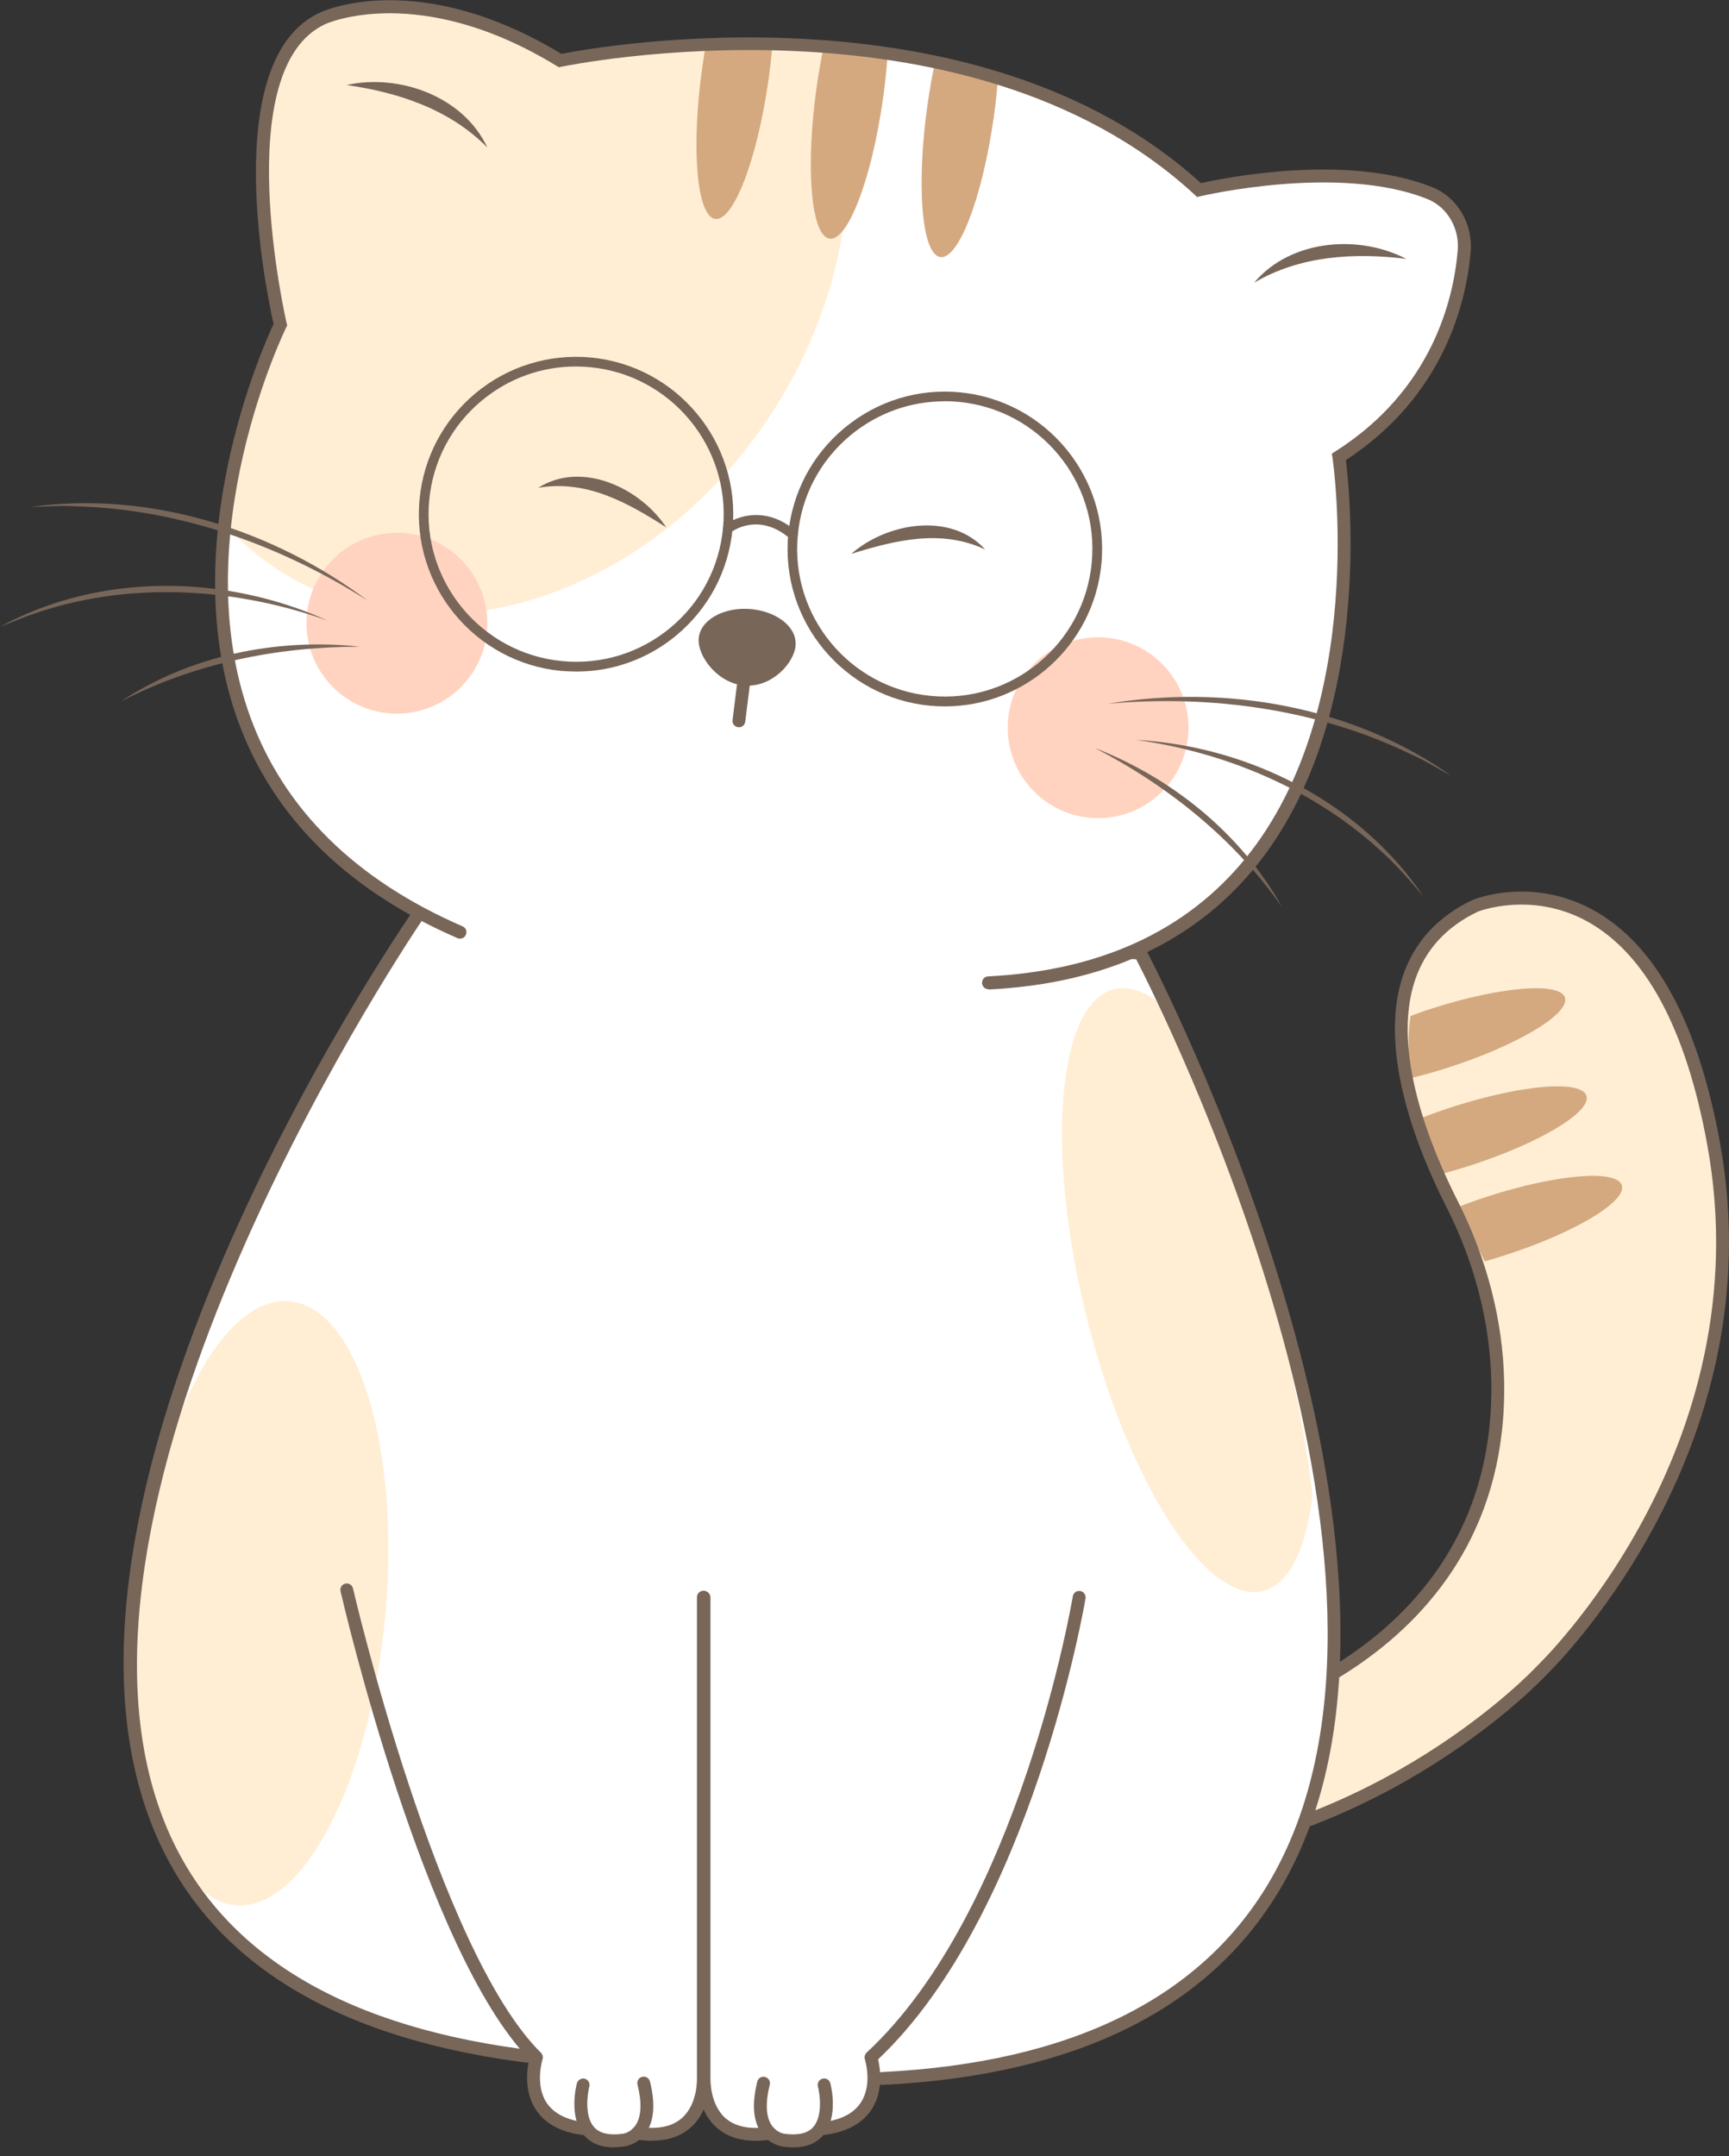 <svg width="73" height="91" viewBox="0 0 73 91" fill="none" xmlns="http://www.w3.org/2000/svg">
<rect x="0" y="0" width="73" height="91" fill="#333333" stroke="none"/>
<g id="Layer_1" clip-path="url(#clip0_1864_5053)">
<path id="Vector" d="M51.252 72.721C51.252 72.721 63.467 70.223 63.238 58.293C63.188 55.689 62.489 53.13 61.31 50.805C59.656 47.547 57.013 40.736 62.305 38.221C62.305 38.221 69.966 35.109 72.357 48.274C74.749 61.439 65.054 70.536 65.054 70.536C65.054 70.536 58.511 77.638 47.955 78.454" fill="#FFEED4"/>
<path id="Vector_2" d="M62.69 53.23C62.959 53.158 63.232 53.074 63.506 52.985C66.423 52.051 68.653 50.733 68.48 50.04C68.306 49.347 65.803 49.537 62.88 50.47C62.428 50.615 61.998 50.766 61.59 50.928C61.947 51.755 62.322 52.526 62.69 53.236V53.23Z" fill="#D4A980"/>
<path id="Vector_3" d="M60.539 49.626C61.014 49.509 61.506 49.369 62.014 49.207C64.931 48.274 67.161 46.955 66.987 46.262C66.814 45.569 64.311 45.76 61.388 46.693C60.824 46.871 60.293 47.067 59.79 47.268C60.014 48.084 60.265 48.872 60.539 49.626Z" fill="#D4A980"/>
<path id="Vector_4" d="M66.082 42.122C65.909 41.429 63.406 41.619 60.483 42.552C60.159 42.653 59.857 42.764 59.556 42.876C59.455 43.496 59.45 44.145 59.505 44.798C59.544 45.028 59.578 45.257 59.623 45.486C60.098 45.368 60.595 45.229 61.103 45.067C64.02 44.133 66.25 42.815 66.077 42.122H66.082Z" fill="#D4A980"/>
<path id="Vector_5" d="M47.955 78.727C47.815 78.727 47.698 78.621 47.687 78.476C47.676 78.325 47.787 78.197 47.938 78.185C58.254 77.386 64.791 70.418 64.853 70.351C64.965 70.245 74.425 61.187 72.084 48.324C71.195 43.429 69.485 40.249 67.015 38.886C64.663 37.59 62.422 38.461 62.4 38.472C61.081 39.098 60.187 40.065 59.751 41.344C58.717 44.368 60.433 48.491 61.545 50.682C62.774 53.107 63.456 55.733 63.506 58.287C63.741 70.301 51.431 72.961 51.302 72.983C51.157 73.011 51.012 72.916 50.984 72.771C50.956 72.626 51.051 72.48 51.196 72.452C51.319 72.43 63.188 69.854 62.964 58.298C62.914 55.828 62.26 53.28 61.064 50.928C59.913 48.665 58.142 44.379 59.237 41.166C59.723 39.746 60.712 38.673 62.182 37.975C62.294 37.93 64.685 36.986 67.267 38.405C69.899 39.853 71.698 43.155 72.62 48.229C75.011 61.388 65.333 70.647 65.238 70.737C65.188 70.793 58.511 77.917 47.977 78.733C47.972 78.733 47.961 78.733 47.955 78.733V78.727Z" fill="#786659"/>
<path id="Vector_6" d="M22.648 86.825C-12.819 82.019 17.719 38.518 17.719 38.518L48.151 40.222C48.151 40.222 72.737 84.97 37.255 87.719" fill="white"/>
<path id="Vector_7" d="M16.272 68.126C16.903 61.087 15.092 55.172 12.227 54.916C9.362 54.659 6.529 60.157 5.898 67.196C5.267 74.235 7.078 80.15 9.943 80.406C12.808 80.663 15.641 75.165 16.272 68.126Z" fill="#FFEED4"/>
<path id="Vector_8" d="M53.325 67.143C54.448 66.864 55.152 65.344 55.415 63.092C54.437 54.733 51.095 46.541 49.307 42.618C48.514 41.903 47.737 41.573 47.039 41.746C44.653 42.339 44.122 48.502 45.86 55.515C47.597 62.528 50.939 67.736 53.331 67.143H53.325Z" fill="#FFEED4"/>
<path id="Vector_9" d="M37.249 87.987C37.104 87.987 36.986 87.875 36.975 87.73C36.969 87.579 37.081 87.451 37.232 87.445C45.29 87.048 50.839 84.277 53.711 79.214C61.014 66.351 49.011 42.502 47.972 40.485L17.848 38.797C16.551 40.725 1.14 64.099 7.181 77.448C9.494 82.561 14.707 85.624 22.67 86.551C22.821 86.568 22.927 86.702 22.91 86.853C22.894 87.004 22.759 87.11 22.609 87.093C14.439 86.138 9.086 82.969 6.689 77.672C0.291 63.529 16.786 39.378 17.49 38.361L17.58 38.238L48.319 39.959L48.391 40.093C48.525 40.35 61.931 65.848 54.191 79.477C51.219 84.718 45.525 87.579 37.266 87.987H37.255H37.249Z" fill="#786659"/>
<path id="Vector_10" d="M22.799 86.221C22.726 86.249 22.53 87.919 22.53 87.919L23.05 89.138L24.084 89.719L24.732 89.825L25.682 90.356L27.096 90.048L28.509 89.886L29.409 89.138L29.694 87.506V86.869L22.799 86.226V86.221Z" fill="white"/>
<path id="Vector_11" d="M36.735 86.221C36.807 86.249 37.003 87.919 37.003 87.919L36.483 89.138L35.45 89.719L34.801 89.825L33.851 90.356L32.438 90.048L31.024 89.886L30.124 89.138L29.839 87.506V86.869L36.735 86.226V86.221Z" fill="white"/>
<path id="Vector_12" d="M24.62 90.099C24.62 90.099 24.598 90.099 24.587 90.099C23.654 89.976 22.983 89.607 22.603 88.998C22.111 88.216 22.256 87.277 22.346 86.903C17.926 82.349 14.523 67.776 14.378 67.155C14.344 67.01 14.434 66.865 14.579 66.831C14.724 66.798 14.869 66.887 14.903 67.032C14.936 67.183 18.474 82.321 22.838 86.629C22.91 86.702 22.938 86.808 22.905 86.909C22.905 86.92 22.581 87.948 23.061 88.713C23.352 89.172 23.888 89.457 24.654 89.563C24.805 89.585 24.905 89.719 24.888 89.87C24.872 90.01 24.754 90.105 24.62 90.105V90.099Z" fill="#786659"/>
<path id="Vector_13" d="M25.928 90.624C25.386 90.624 24.961 90.457 24.671 90.127C23.983 89.35 24.341 87.976 24.358 87.92C24.397 87.775 24.548 87.691 24.687 87.724C24.833 87.763 24.916 87.914 24.883 88.054C24.799 88.372 24.671 89.3 25.078 89.764C25.313 90.032 25.721 90.127 26.291 90.049C26.313 90.049 26.621 90.004 26.833 89.691C27.079 89.334 27.107 88.741 26.917 87.976C26.878 87.83 26.967 87.685 27.112 87.646C27.258 87.612 27.403 87.696 27.442 87.842C27.677 88.78 27.621 89.512 27.269 90.01C26.911 90.524 26.375 90.58 26.352 90.585C26.202 90.608 26.062 90.619 25.928 90.619V90.624Z" fill="#786659"/>
<path id="Vector_14" d="M27.526 90.345C27.319 90.345 27.101 90.328 26.866 90.289C26.716 90.267 26.615 90.127 26.637 89.982C26.66 89.831 26.799 89.73 26.95 89.752C27.761 89.881 28.386 89.752 28.805 89.373C29.47 88.775 29.426 87.707 29.426 87.696V67.407C29.426 67.256 29.549 67.133 29.7 67.133C29.85 67.133 29.973 67.256 29.973 67.407V87.679C29.973 87.719 30.035 88.993 29.18 89.769C28.761 90.149 28.213 90.339 27.531 90.339L27.526 90.345Z" fill="#786659"/>
<path id="Vector_15" d="M34.801 90.099C34.667 90.099 34.55 89.999 34.533 89.864C34.511 89.714 34.617 89.579 34.768 89.557C35.533 89.457 36.07 89.171 36.36 88.708C36.846 87.937 36.517 86.92 36.517 86.908C36.483 86.808 36.517 86.696 36.589 86.624C43.043 80.65 45.273 67.502 45.295 67.368C45.318 67.222 45.457 67.116 45.608 67.144C45.754 67.166 45.854 67.306 45.832 67.457C45.809 67.591 43.574 80.762 37.075 86.908C37.165 87.288 37.305 88.216 36.818 88.993C36.438 89.596 35.768 89.971 34.835 90.094C34.824 90.094 34.812 90.094 34.801 90.094V90.099Z" fill="#786659"/>
<path id="Vector_16" d="M33.488 90.624C33.354 90.624 33.209 90.613 33.058 90.591C33.047 90.591 32.51 90.529 32.147 90.015C31.795 89.518 31.739 88.786 31.974 87.847C32.007 87.702 32.158 87.613 32.303 87.652C32.449 87.691 32.538 87.836 32.499 87.981C32.309 88.753 32.337 89.345 32.589 89.703C32.806 90.01 33.114 90.049 33.119 90.049C33.695 90.127 34.103 90.032 34.337 89.764C34.745 89.3 34.617 88.373 34.533 88.054C34.494 87.909 34.583 87.758 34.729 87.724C34.874 87.685 35.025 87.775 35.058 87.92C35.075 87.976 35.427 89.35 34.745 90.127C34.455 90.457 34.03 90.624 33.488 90.624Z" fill="#786659"/>
<path id="Vector_17" d="M31.89 90.344C31.214 90.344 30.661 90.154 30.241 89.774C29.381 88.998 29.442 87.724 29.448 87.673V67.417C29.448 67.266 29.571 67.144 29.722 67.144C29.873 67.144 29.996 67.266 29.996 67.417V87.69C29.996 87.69 29.951 88.78 30.616 89.378C31.035 89.752 31.661 89.881 32.471 89.758C32.622 89.735 32.756 89.836 32.784 89.987C32.806 90.132 32.706 90.272 32.555 90.294C32.326 90.328 32.102 90.35 31.895 90.35L31.89 90.344Z" fill="#786659"/>
<path id="Vector_18" d="M41.736 41.361C59.371 41.373 56.533 19.155 56.533 19.155C60.684 16.518 61.634 12.646 61.824 10.477C61.914 9.438 61.361 8.421 60.388 8.03C56.538 6.476 50.626 7.896 50.626 7.896C40.702 -1.24 23.648 2.436 23.648 2.436C17.63 -1.24 13.618 0.654 13.618 0.654C9.27 2.66 11.835 13.584 11.835 13.584C11.835 13.584 2.693 31.974 19.412 39.221" fill="white"/>
<path id="Vector_19" d="M23.748 2.554C17.73 -1.123 13.718 0.771 13.718 0.771C9.371 2.777 11.936 13.701 11.936 13.701C11.936 13.701 10.081 17.451 9.572 22.223C10.237 22.938 10.991 23.575 11.841 24.112C18.345 28.235 27.688 25.157 32.711 17.238C35.874 12.249 36.562 6.527 35.008 1.945C28.805 1.464 23.748 2.548 23.748 2.548V2.554Z" fill="#FFEED4"/>
<path id="Vector_20" d="M29.806 1.866C29.75 2.173 29.7 2.486 29.655 2.81C29.174 6.208 29.409 9.086 30.18 9.236C30.951 9.387 31.968 6.755 32.449 3.358C32.522 2.833 32.577 2.324 32.622 1.832C31.633 1.81 30.689 1.821 29.811 1.866H29.806Z" fill="#D4A980"/>
<path id="Vector_21" d="M34.779 1.956C34.667 2.492 34.567 3.057 34.483 3.643C34.002 7.041 34.237 9.919 35.008 10.069C35.779 10.22 36.796 7.588 37.277 4.191C37.372 3.537 37.433 2.9 37.478 2.302C36.562 2.146 35.662 2.028 34.785 1.95L34.779 1.956Z" fill="#D4A980"/>
<path id="Vector_22" d="M42.116 3.526C41.233 3.202 40.344 2.94 39.456 2.722C39.344 3.258 39.244 3.828 39.16 4.42C38.679 7.818 38.914 10.696 39.685 10.846C40.456 10.997 41.473 8.365 41.954 4.968C42.026 4.471 42.077 3.99 42.116 3.526Z" fill="#D4A980"/>
<path id="Vector_23" d="M41.736 41.747C41.591 41.747 41.473 41.635 41.462 41.49C41.456 41.339 41.568 41.21 41.719 41.205C46.424 40.97 50.079 39.294 52.576 36.237C57.795 29.845 56.276 19.418 56.259 19.317L56.231 19.144L56.382 19.049C60.467 16.456 61.372 12.628 61.545 10.578C61.629 9.633 61.103 8.739 60.276 8.404C56.549 6.901 50.738 8.27 50.682 8.281L50.542 8.315L50.436 8.214C40.741 -0.721 23.877 2.783 23.704 2.816L23.598 2.838L23.503 2.783C17.702 -0.766 13.774 0.994 13.735 1.017C9.634 2.911 12.075 13.534 12.103 13.64L12.126 13.735L12.081 13.824C12.036 13.914 7.778 22.642 10.572 30.269C11.997 34.164 15.009 37.131 19.53 39.093C19.669 39.154 19.731 39.31 19.669 39.45C19.608 39.59 19.451 39.651 19.312 39.59C14.652 37.567 11.539 34.494 10.058 30.454C7.343 23.022 11.103 14.629 11.55 13.673C11.288 12.522 9.175 2.526 13.506 0.531C13.674 0.452 17.68 -1.364 23.704 2.274C25.173 1.984 41.194 -0.905 50.704 7.728C51.654 7.516 56.89 6.454 60.489 7.907C61.534 8.331 62.193 9.449 62.093 10.628C61.908 12.751 60.98 16.702 56.823 19.418C57.002 20.837 57.991 30.471 53.001 36.589C50.403 39.774 46.614 41.518 41.747 41.758H41.736V41.747Z" fill="#786659"/>
<path id="Vector_24" d="M35.941 23.374C37.439 22.061 40.138 21.585 41.596 23.189C39.746 22.323 37.83 22.787 35.941 23.374Z" fill="#786659"/>
<path id="Vector_25" d="M52.951 11.93C54.476 10.114 57.343 9.873 59.371 10.924C57.175 10.656 54.901 10.784 52.951 11.93Z" fill="#786659"/>
<path id="Vector_26" d="M20.575 6.225C18.982 4.61 16.825 3.901 14.635 3.588C16.87 3.096 19.574 4.074 20.575 6.225Z" fill="#786659"/>
<path id="Vector_27" d="M33.594 27.207C33.55 27.973 32.6 29.001 31.465 28.934C30.337 28.867 29.454 27.727 29.498 26.962C29.543 26.196 30.499 25.626 31.627 25.699C32.756 25.771 33.639 26.442 33.589 27.207H33.594Z" fill="#786659"/>
<path id="Vector_28" d="M31.197 30.689C31.197 30.689 31.175 30.689 31.164 30.689C31.013 30.672 30.907 30.532 30.929 30.387L31.281 27.571C31.298 27.42 31.432 27.314 31.583 27.336C31.734 27.353 31.84 27.492 31.817 27.638L31.465 30.454C31.449 30.594 31.331 30.694 31.197 30.694V30.689Z" fill="#786659"/>
<path id="Vector_29" d="M16.758 30.118C18.866 30.118 20.574 28.41 20.574 26.302C20.574 24.194 18.866 22.485 16.758 22.485C14.65 22.485 12.941 24.194 12.941 26.302C12.941 28.41 14.65 30.118 16.758 30.118Z" fill="#FFD3C0"/>
<path id="Vector_30" d="M46.363 34.528C48.471 34.528 50.179 32.819 50.179 30.711C50.179 28.603 48.471 26.895 46.363 26.895C44.255 26.895 42.546 28.603 42.546 30.711C42.546 32.819 44.255 34.528 46.363 34.528Z" fill="#FFD3C0"/>
<path id="Vector_31" d="M28.129 22.256C26.464 21.189 24.738 20.239 22.726 20.586C24.559 19.423 27.034 20.591 28.129 22.256Z" fill="#786659"/>
<path id="Vector_32" d="M15.568 25.375C11.88 23.022 7.577 21.474 3.179 21.368C2.626 21.323 1.85 21.385 1.291 21.396C6.314 20.692 11.544 22.352 15.562 25.375H15.568Z" fill="#786659"/>
<path id="Vector_33" d="M13.819 26.185C9.673 24.71 4.962 24.497 0.827 26.123L0 26.453C4.202 24.157 9.494 24.229 13.819 26.185Z" fill="#786659"/>
<path id="Vector_34" d="M15.188 27.291C11.701 27.291 8.197 27.995 5.091 29.61C8.019 27.66 11.712 26.911 15.188 27.291Z" fill="#786659"/>
<path id="Vector_35" d="M46.776 29.7C51.738 28.867 57.142 29.806 61.277 32.745C60.774 32.477 60.131 32.069 59.611 31.851C55.661 29.923 51.129 29.309 46.77 29.7H46.776Z" fill="#786659"/>
<path id="Vector_36" d="M47.955 31.225C52.688 31.476 57.426 33.851 60.097 37.83L59.516 37.153C56.594 33.812 52.319 31.823 47.961 31.225H47.955Z" fill="#786659"/>
<path id="Vector_37" d="M46.234 31.571C49.498 32.84 52.425 35.203 54.13 38.282C52.118 35.416 49.335 33.175 46.234 31.571Z" fill="#786659"/>
<g id="Group">
<path id="Vector_38" d="M24.335 28.342C24.123 28.342 23.911 28.33 23.698 28.314C20.055 27.967 17.367 24.726 17.714 21.077C17.881 19.312 18.725 17.719 20.088 16.585C21.457 15.456 23.179 14.925 24.944 15.087C28.588 15.434 31.275 18.675 30.929 22.323C30.761 24.089 29.918 25.682 28.554 26.816C27.353 27.811 25.872 28.342 24.335 28.342ZM24.313 15.467C22.866 15.467 21.48 15.964 20.351 16.898C19.066 17.959 18.278 19.457 18.122 21.111C17.797 24.531 20.318 27.576 23.737 27.9C25.397 28.057 27.012 27.559 28.297 26.498C29.582 25.436 30.37 23.938 30.527 22.284C30.851 18.865 28.331 15.819 24.911 15.495C24.71 15.478 24.514 15.467 24.313 15.467Z" fill="#786659"/>
<path id="Vector_39" d="M39.892 29.811C39.685 29.811 39.473 29.8 39.266 29.783C35.623 29.436 32.935 26.196 33.282 22.547C33.449 20.781 34.293 19.188 35.662 18.054C37.031 16.925 38.752 16.389 40.518 16.556C44.161 16.903 46.849 20.144 46.502 23.793C46.178 27.229 43.278 29.811 39.898 29.811H39.892ZM39.875 16.936C38.428 16.936 37.042 17.434 35.913 18.367C34.628 19.429 33.84 20.926 33.684 22.58C33.36 26 35.88 29.045 39.305 29.369C42.725 29.694 45.77 27.174 46.094 23.748C46.419 20.328 43.898 17.283 40.473 16.959C40.272 16.942 40.076 16.931 39.875 16.931V16.936Z" fill="#786659"/>
<path id="Vector_40" d="M33.477 22.77C33.432 22.77 33.382 22.753 33.343 22.72C32.019 21.591 30.901 22.429 30.856 22.468C30.767 22.535 30.639 22.519 30.571 22.435C30.504 22.346 30.515 22.217 30.605 22.15C30.616 22.139 32.019 21.066 33.611 22.413C33.695 22.485 33.706 22.614 33.634 22.698C33.594 22.748 33.533 22.77 33.477 22.77Z" fill="#786659"/>
</g>
</g>
<defs>
<clipPath id="clip0_1864_5053">
<rect width="73" height="90.624" fill="white"/>
</clipPath>
</defs>
</svg>
